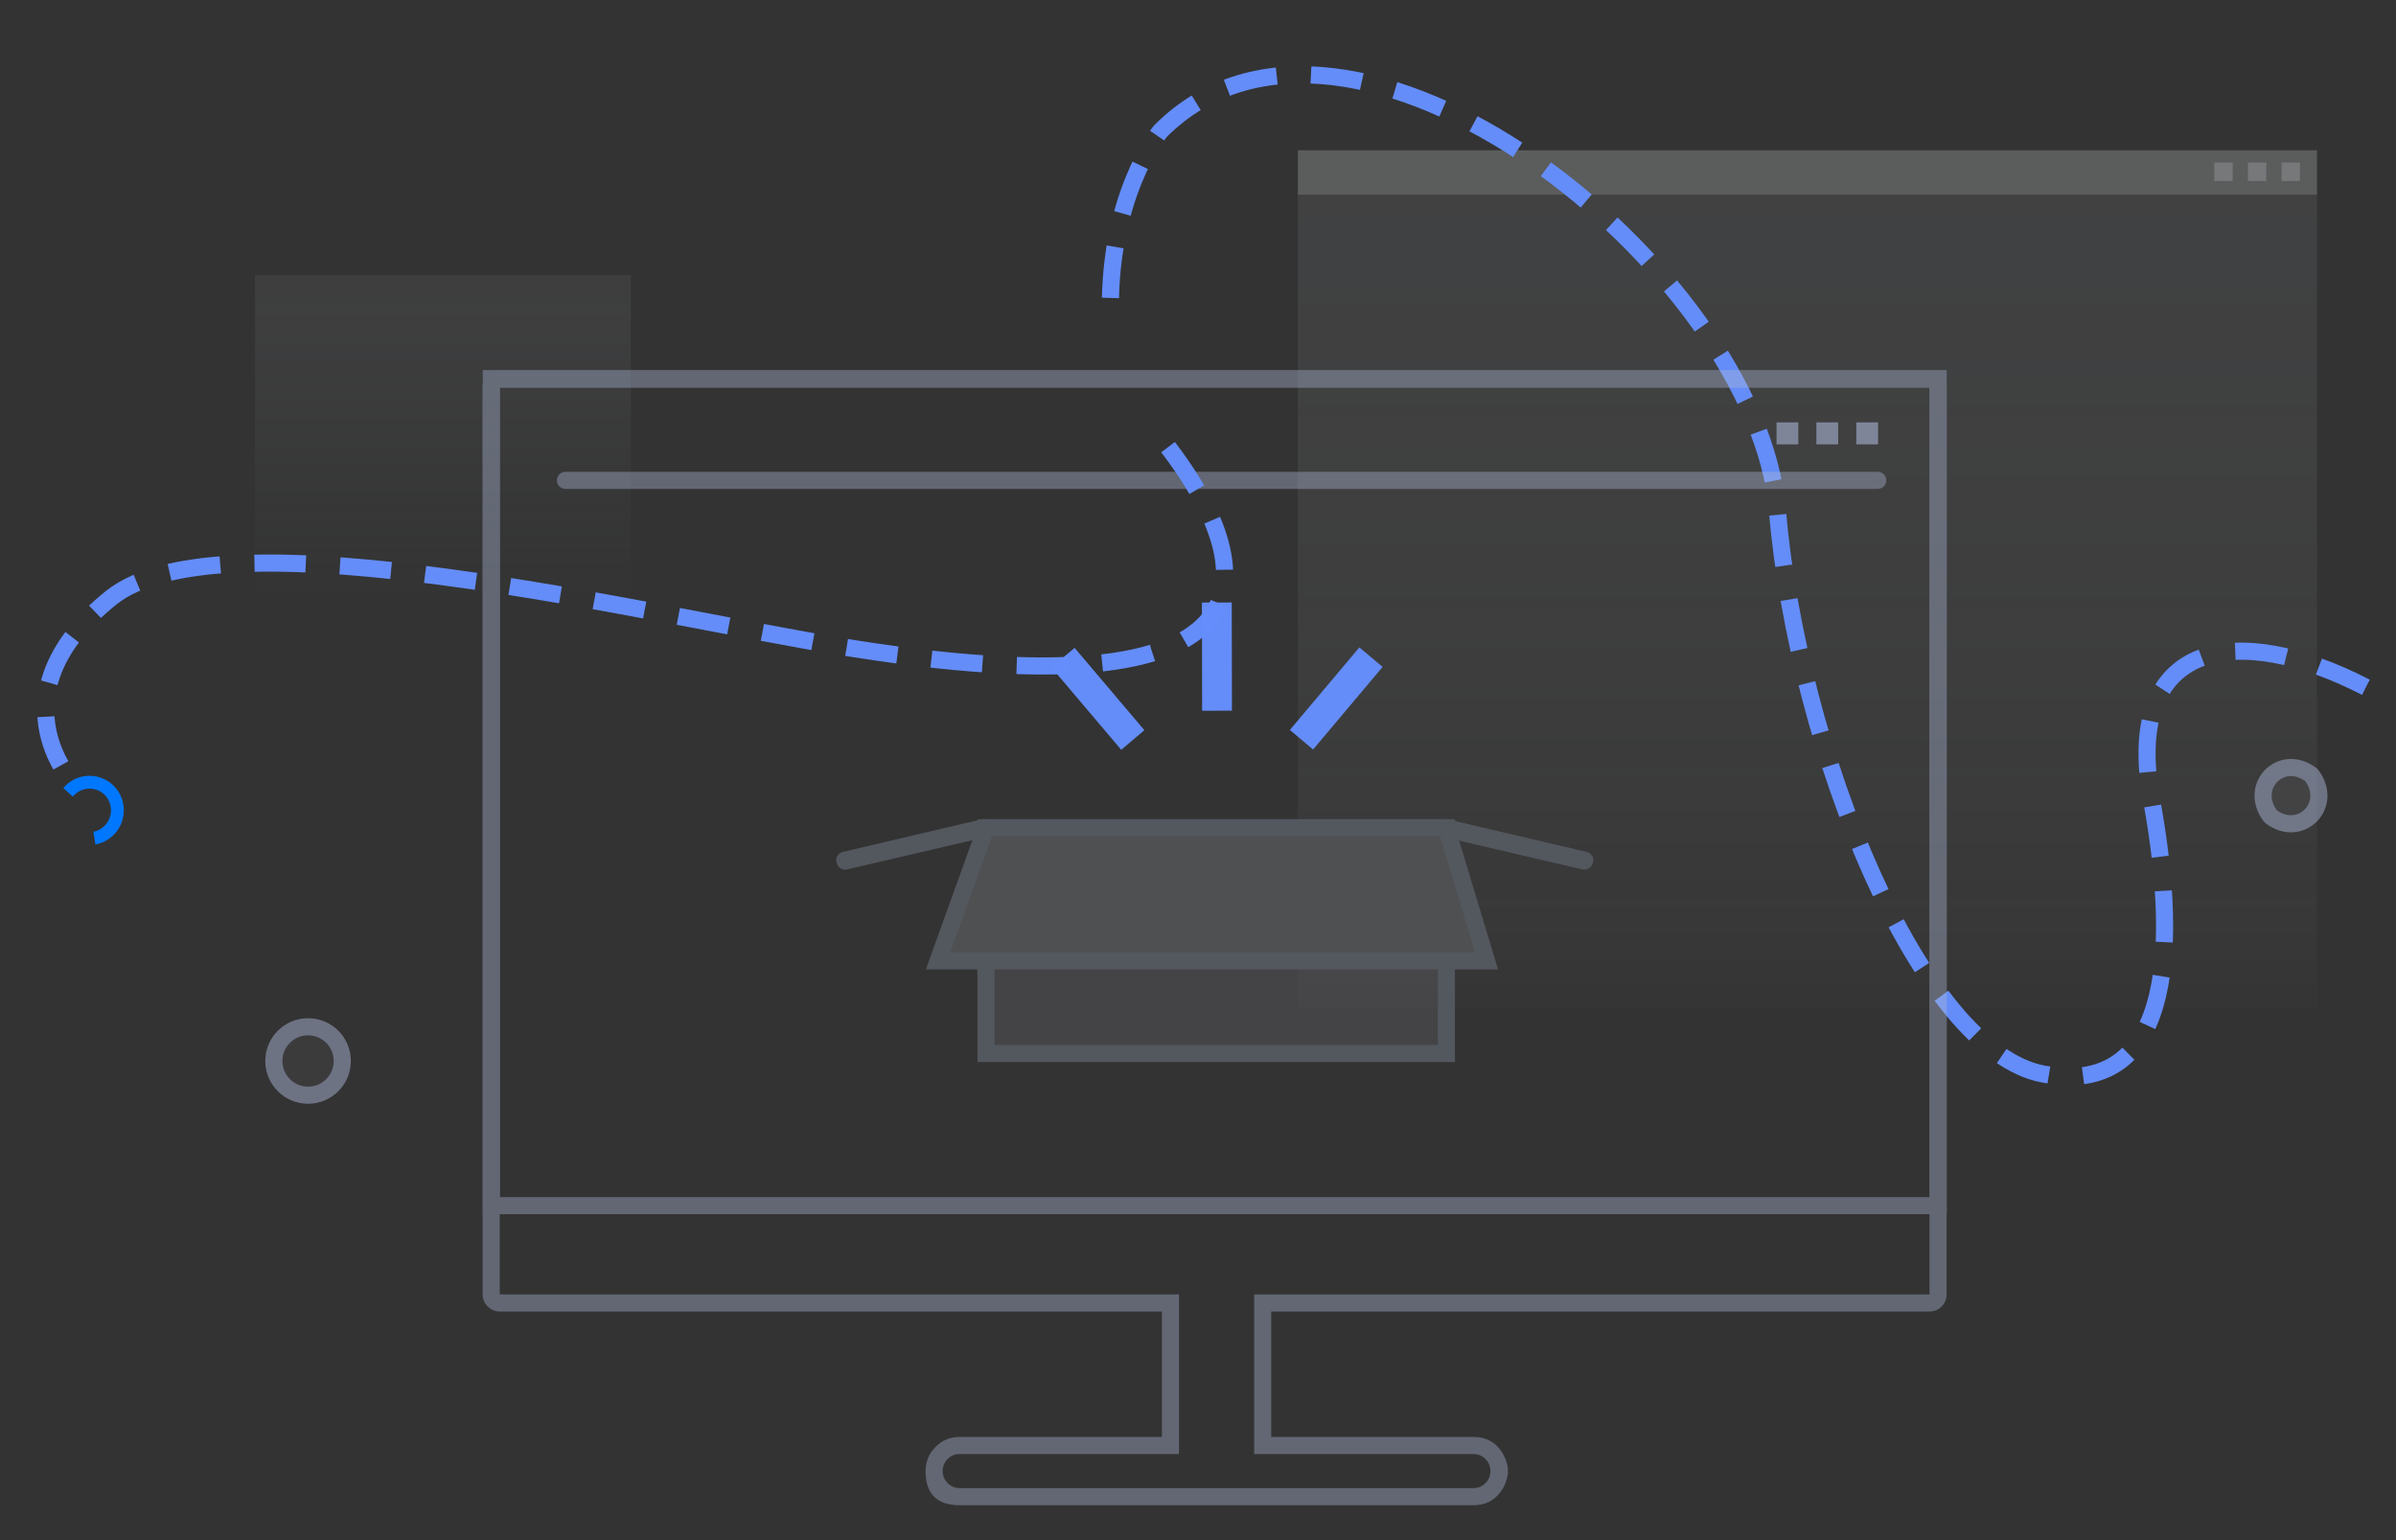 <svg width="140" height="90" viewBox="0 0 140 90" fill="none" xmlns="http://www.w3.org/2000/svg" xmlns:xlink="http://www.w3.org/1999/xlink">
	<rect x="0" y="0" width="140" height="90" fill="#333333" stroke="none"/>
	<desc>
			Created with Pixso.
	</desc>
	<defs>
		<linearGradient id="paint_linear_8_9140_0" x1="25.879" y1="16.69" x2="25.879" y2="35.809" gradientUnits="userSpaceOnUse">
			<stop stop-color="#7C8084"/>
			<stop offset="0.14" stop-color="#7A7E82" stop-opacity="0.949"/>
			<stop offset="0.33" stop-color="#74787D" stop-opacity="0.831"/>
			<stop offset="0.55" stop-color="#6B6F73" stop-opacity="0.62"/>
			<stop offset="0.78" stop-color="#5E6267" stop-opacity="0.329"/>
			<stop offset="1" stop-color="#4F5359" stop-opacity="0"/>
		</linearGradient>
		<linearGradient id="paint_linear_8_9142_0" x1="105.608" y1="10.428" x2="105.608" y2="62.276" gradientUnits="userSpaceOnUse">
			<stop stop-color="#B8BDC6"/>
			<stop offset="0.11" stop-color="#BABFC8" stop-opacity="0.969"/>
			<stop offset="0.26" stop-color="#BFC4CC" stop-opacity="0.878"/>
			<stop offset="0.42" stop-color="#C8CCD3" stop-opacity="0.741"/>
			<stop offset="0.61" stop-color="#D4D7DE" stop-opacity="0.549"/>
			<stop offset="0.8" stop-color="#E3E5EB" stop-opacity="0.302"/>
			<stop offset="1" stop-color="#F5F6FA" stop-opacity="0"/>
		</linearGradient>
	</defs>
	<g opacity="0">
		<rect id="矩形" width="140" height="90" fill="#D8D8D8" fill-opacity="1"/>
		<rect id="矩形" x="0.5" y="0.5" width="139" height="89" stroke="#979797" stroke-opacity="0" stroke-width="1"/>
	</g>
	<g opacity="0.5">
		<g opacity="0.3">
			<rect id="矩形" x="14.901" y="16.083" width="21.96" height="18.473" fill="url(#paint_linear_8_9140_0)" fill-opacity="1"/>
		</g>
	</g>
	<g opacity="0.5">
		<g opacity="0.2">
			<rect id="矩形" x="75.834" y="8.783" width="59.549" height="50.093" fill="url(#paint_linear_8_9142_0)" fill-opacity="1"/>
		</g>
		<g opacity="0.3">
			<rect id="矩形" x="75.834" y="8.783" width="59.549" height="2.593" fill="#FFFFFF" fill-opacity="1"/>
		</g>
		<g opacity="0.6">
			<rect id="矩形" x="129.385" y="9.496" width="1.071" height="1.081" fill="#E1E4EA" fill-opacity="1"/>
		</g>
		<g opacity="0.6">
			<rect id="矩形" x="131.349" y="9.496" width="1.071" height="1.081" fill="#E1E4EA" fill-opacity="1"/>
		</g>
		<g opacity="0.6">
			<rect id="矩形" x="133.313" y="9.496" width="1.071" height="1.081" fill="#E1E4EA" fill-opacity="1"/>
		</g>
	</g>
	<path id="路径" d="M138.24 40.16C130.7 36.27 124.02 37.38 125.72 46.75C127.43 56.12 126.62 64.07 119.43 62.77C112.23 61.48 105.04 43.86 103.85 29.79C102.66 15.72 78.79 -3.4 67.79 7.68C67.79 7.68 64.6 11.61 64.9 18.83" stroke="#658EFC" stroke-opacity="0.984" stroke-width="1" stroke-dasharray="3 2"/>
	<g opacity="0.4">
		<path id="路径" d="M112.74 75.64L112.74 22.66L29.2 22.66L29.2 75.64L68.89 75.64L68.89 84.97L56.07 84.97C55.52 84.97 55.08 85.41 55.08 85.96C55.08 86.51 55.52 86.96 56.07 86.96L86.1 86.96C86.46 86.96 86.78 86.77 86.96 86.46C87.13 86.15 87.13 85.77 86.96 85.47C86.78 85.16 86.46 84.97 86.1 84.97L73.28 84.97L73.28 75.64L112.74 75.64Z" fill="#F4F5F7" fill-opacity="0" fill-rule="evenodd"/>
		<path id="路径" d="M113.45 21.95C113.26 21.75 113.02 21.66 112.74 21.66L29.2 21.66C28.93 21.66 28.69 21.75 28.5 21.95C28.3 22.14 28.2 22.38 28.2 22.66L28.2 75.64C28.2 75.92 28.3 76.15 28.5 76.35C28.69 76.54 28.93 76.64 29.2 76.64L67.89 76.64L67.89 83.97L56.07 83.97C55.79 83.97 55.54 84.02 55.31 84.11C55.07 84.21 54.85 84.36 54.66 84.56C54.47 84.75 54.32 84.96 54.23 85.19C54.13 85.43 54.08 85.69 54.08 85.96C54.08 86.63 54.25 87.13 54.58 87.46C54.91 87.79 55.41 87.96 56.07 87.96L86.1 87.96C86.48 87.96 86.82 87.87 87.1 87.71C87.39 87.54 87.63 87.29 87.83 86.96C88.01 86.62 88.11 86.29 88.11 85.96C88.11 85.63 88.01 85.3 87.83 84.97C87.63 84.63 87.39 84.38 87.1 84.22C86.82 84.05 86.48 83.97 86.1 83.97L74.28 83.97L74.28 76.64L112.74 76.64C113.02 76.64 113.26 76.54 113.45 76.35C113.65 76.15 113.74 75.92 113.74 75.64L113.74 22.66C113.74 22.38 113.65 22.14 113.45 21.95ZM74.28 75.64L112.74 75.64L112.74 22.66L29.2 22.66L29.2 75.64L68.89 75.64L68.89 84.97L56.07 84.97C55.52 84.97 55.08 85.41 55.08 85.96C55.08 86.51 55.52 86.96 56.07 86.96L86.1 86.96C86.46 86.96 86.78 86.77 86.96 86.46C87.13 86.15 87.13 85.77 86.96 85.47C86.78 85.16 86.46 84.97 86.1 84.97L73.28 84.97L73.28 75.64L74.28 75.64Z" fill="#A8B3D3" fill-opacity="1" fill-rule="evenodd"/>
		<rect id="矩形" x="29.21" y="22.627" width="83.54" height="47.327" fill="#FBFDFF" fill-opacity="0"/>
		<rect id="矩形" x="28.71" y="22.127" width="84.54" height="48.327" stroke="#A8B3D3" stroke-opacity="1" stroke-width="1"/>
	</g>
	<g opacity="0.4">
		<path id="路径" d="M33.04 28.07L109.72 28.07" stroke="#A8B3D3" stroke-opacity="1" stroke-width="1" stroke-linejoin="round" stroke-linecap="round"/>
	</g>
	<g opacity="0.6">
		<rect id="矩形" x="106.133" y="24.682" width="1.272" height="1.284" fill="#A8B3D3" fill-opacity="1"/>
	</g>
	<g opacity="0.6">
		<rect id="矩形" x="103.804" y="24.682" width="1.272" height="1.284" fill="#A8B3D3" fill-opacity="1"/>
	</g>
	<g opacity="0.6">
		<rect id="矩形" x="108.466" y="24.682" width="1.272" height="1.284" fill="#A8B3D3" fill-opacity="1"/>
	</g>
	<g opacity="0.5">
		<path id="路径" d="M135.06 45.29C136.39 47.05 134.41 49.04 132.67 47.7L132.67 47.7C131.34 45.94 133.31 43.95 135.06 45.29Z" fill="#DCE4F4" fill-opacity="0.1" fill-rule="evenodd"/>
		<path id="路径" d="M132.67 47.7L132.67 47.7C131.34 45.94 133.31 43.95 135.06 45.29C136.39 47.05 134.41 49.04 132.67 47.7Z" stroke="#A8B3D3" stroke-opacity="1" stroke-width="1" stroke-linejoin="round"/>
	</g>
	<path id="路径" d="M84.27 48.38L92.57 50.32L92.6 50.27L84.5 48.37L84.27 48.38Z" fill="#B8BDC6" fill-opacity="0" fill-rule="evenodd"/>
	<path id="路径" d="M92.57 50.32L92.6 50.27L84.5 48.37L84.27 48.38L92.57 50.32Z" stroke="#53575E" stroke-opacity="1" stroke-width="1" stroke-linejoin="round"/>
	<path id="路径" d="M57.69 48.38L49.38 50.32L49.36 50.27L57.45 48.37L57.69 48.38Z" fill="#B8BDC6" fill-opacity="0" fill-rule="evenodd"/>
	<path id="路径" d="M49.38 50.32L49.36 50.27L57.45 48.37L57.69 48.38L49.38 50.32Z" stroke="#53575E" stroke-opacity="1" stroke-width="1" stroke-linejoin="round"/>
	<rect id="矩形" x="57.611" y="48.38" width="26.904" height="13.182" fill="#DCE4F4" fill-opacity="0.1"/>
	<rect id="矩形" x="57.611" y="48.38" width="26.904" height="13.182" stroke="#53575E" stroke-opacity="1" stroke-width="1"/>
	<path id="路径" d="M84.51 48.37L57.61 48.37L54.81 56.15L86.86 56.15L84.51 48.37Z" fill="#4F5052" fill-opacity="1" fill-rule="evenodd"/>
	<path id="路径" d="M57.61 48.37L54.81 56.15L86.86 56.15L84.51 48.37L57.61 48.37Z" stroke="#53575E" stroke-opacity="1" stroke-width="1"/>
	<rect id="矩形" x="71.983" y="41.53" width="1.742" height="6.323" transform="rotate(179.9 71.983 41.53)" fill="#658EFC" fill-opacity="0.984"/>
	<rect id="矩形" x="76.725" y="43.798" width="1.773" height="6.307" transform="rotate(-139.916 76.725 43.798)" fill="#658EFC" fill-opacity="0.984"/>
	<rect id="矩形" x="61.437" y="39.004" width="1.773" height="6.307" transform="rotate(-40.275 61.437 39.004)" fill="#658EFC" fill-opacity="0.984"/>
	<g opacity="0.5">
		<circle id="椭圆形" cx="18" cy="62" r="2" fill="#DCE4F4" fill-opacity="0.1"/>
		<circle id="椭圆形" cx="18" cy="62" r="2" stroke="#A8B3D3" stroke-opacity="1" stroke-width="1" stroke-linejoin="round"/>
	</g>
	<path id="路径" d="M68.25 26.13C72.17 31.26 77.91 42.33 49.81 37.89C38.45 36.09 13 29.66 6.47 34.95C-0.43 40.53 4.18 45.63 4.18 45.63" stroke="#658EFC" stroke-opacity="0.984" stroke-width="1" stroke-dasharray="3 2"/>
	<path id="椭圆形" d="M6.86 47.35C6.86 46.44 6.13 45.71 5.23 45.71C4.33 45.71 3.6 46.44 3.6 47.35C3.6 48.26 4.33 49 5.23 49C6.13 49 6.86 48.26 6.86 47.35Z" stroke="#0077FF" stroke-opacity="1" stroke-width="0.75" stroke-dasharray="4 4"/>
</svg>
